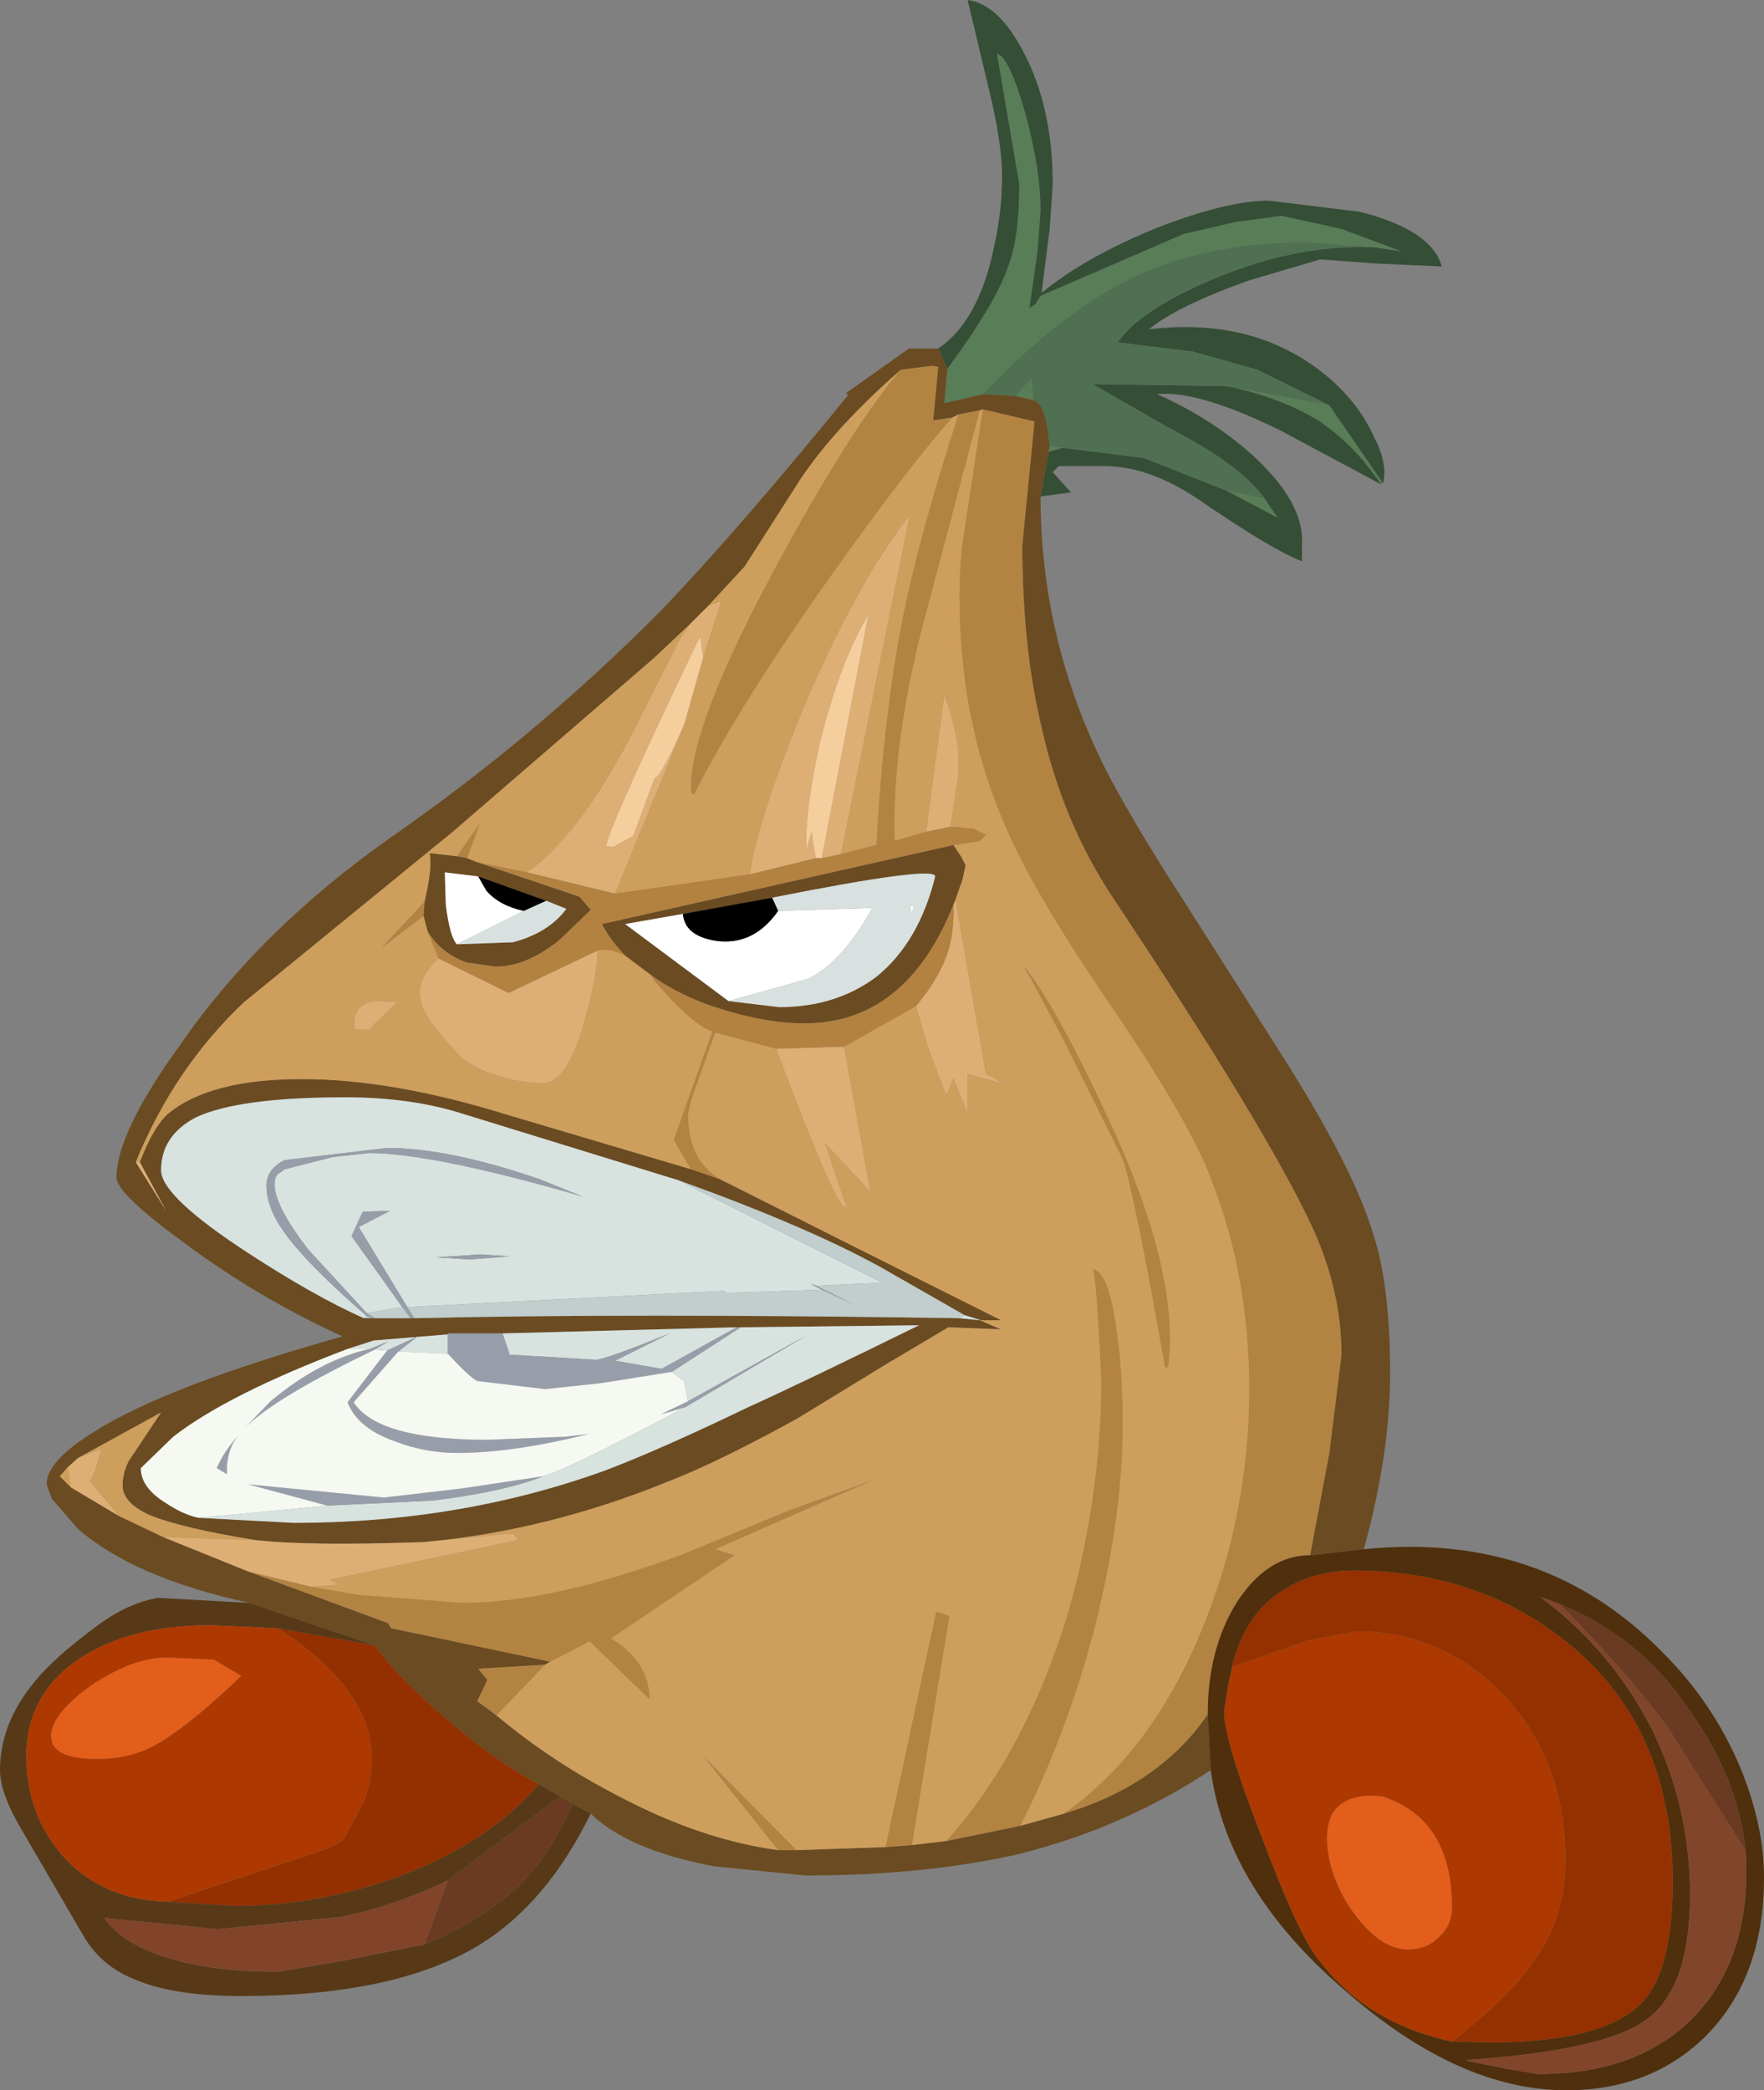<?xml version="1.0" encoding="UTF-8" standalone="no"?>
<svg xmlns:ffdec="https://www.free-decompiler.com/flash" xmlns:xlink="http://www.w3.org/1999/xlink" ffdec:objectType="shape" height="103.15px" width="87.05px" xmlns="http://www.w3.org/2000/svg">
  <rect width="100%" height="100%" fill="#808080" stroke="none"/>
  <g transform="matrix(1.0, 0.0, 0.0, 1.0, -7.15, 108.9)">
    <path d="M53.9 -90.7 Q56.3 -93.95 56.9 -95.75 57.45 -97.15 57.45 -99.8 L56.35 -106.25 Q56.95 -106.1 57.75 -103.3 58.5 -100.55 58.5 -98.5 L58.35 -96.5 57.95 -93.7 58.25 -93.9 58.5 -94.3 65.55 -97.35 68.15 -97.95 70.4 -98.25 73.35 -97.6 76.3 -96.5 74.9 -96.7 71.7 -96.95 Q66.9 -96.95 63.35 -95.35 59.65 -93.65 55.65 -89.45 L53.75 -89.0 53.9 -90.7 M72.75 -88.9 L75.4 -85.05 75.3 -85.0 Q73.95 -87.0 72.2 -88.15 70.5 -89.2 67.95 -89.8 L72.75 -88.9 M69.55 -84.3 L70.2 -83.35 67.65 -84.7 69.55 -84.3 M59.6 -86.8 L58.9 -86.6 58.95 -86.9 59.6 -86.8 M58.15 -89.15 L57.3 -89.35 58.05 -90.25 58.15 -89.15" fill="#597d57" fill-rule="evenodd" stroke="none"/>
    <path d="M74.9 -96.7 L76.3 -96.5 73.35 -97.6 70.4 -98.25 68.15 -97.95 65.55 -97.35 58.5 -94.3 58.25 -93.9 57.95 -93.7 58.35 -96.5 58.5 -98.5 Q58.5 -100.55 57.75 -103.3 56.95 -106.1 56.35 -106.25 L57.45 -99.8 Q57.45 -97.15 56.9 -95.75 56.3 -93.95 53.9 -90.7 L53.45 -91.7 Q55.45 -93.05 56.2 -96.7 56.6 -98.45 56.6 -100.2 56.6 -101.85 55.95 -104.5 L54.9 -108.9 Q56.45 -108.7 57.7 -106.25 59.1 -103.55 59.1 -99.8 L58.95 -97.6 58.55 -94.45 Q60.75 -96.25 64.35 -97.7 67.75 -99.0 69.75 -99.0 L74.25 -98.45 Q77.8 -97.55 78.3 -95.75 L75.0 -95.9 72.3 -96.1 68.75 -95.05 Q65.25 -93.8 63.85 -92.65 69.25 -93.3 72.85 -90.15 74.25 -88.9 74.95 -87.35 75.65 -86.0 75.4 -85.05 L72.75 -88.9 69.2 -90.65 66.0 -91.55 62.3 -92.0 Q63.4 -93.6 66.95 -95.1 71.05 -96.85 74.9 -96.7 M69.55 -84.3 Q68.4 -85.95 64.8 -87.8 L61.05 -89.95 67.6 -89.85 67.95 -89.8 Q70.5 -89.2 72.2 -88.15 73.95 -87.0 75.3 -85.0 L70.35 -87.65 Q66.3 -89.65 64.25 -89.45 66.95 -88.25 69.0 -86.4 71.55 -84.05 71.4 -82.0 L71.4 -81.2 Q69.95 -81.75 66.3 -84.25 63.85 -85.9 61.65 -85.9 L59.4 -85.9 59.1 -85.6 60.0 -84.6 58.5 -84.4 58.9 -86.6 59.6 -86.8 63.6 -86.3 67.65 -84.7 70.2 -83.35 69.55 -84.3" fill="#354e36" fill-rule="evenodd" stroke="none"/>
    <path d="M55.65 -89.45 Q59.65 -93.65 63.35 -95.35 66.9 -96.95 71.7 -96.95 L74.9 -96.7 Q71.05 -96.85 66.95 -95.1 63.4 -93.6 62.3 -92.0 L66.0 -91.55 69.2 -90.65 72.75 -88.9 67.95 -89.8 67.6 -89.85 61.05 -89.95 64.8 -87.8 Q68.4 -85.95 69.55 -84.3 L67.65 -84.7 63.6 -86.3 59.6 -86.8 58.95 -86.9 58.8 -88.0 Q58.6 -89.0 58.15 -89.15 L58.05 -90.25 57.3 -89.35 55.65 -89.45" fill="#4f7051" fill-rule="evenodd" stroke="none"/>
    <path d="M53.9 -90.7 L53.75 -89.0 55.65 -89.45 57.3 -89.35 58.15 -89.15 Q58.6 -89.0 58.8 -88.0 L58.95 -86.9 58.9 -86.6 58.5 -84.4 Q58.5 -77.4 61.65 -71.05 62.95 -68.5 65.5 -64.55 L70.65 -56.45 Q73.95 -51.2 74.9 -48.05 75.75 -45.5 75.75 -41.15 75.75 -37.15 74.45 -32.45 L71.8 -32.15 72.75 -37.2 73.35 -42.05 Q73.35 -45.15 71.95 -48.25 69.75 -53.05 62.1 -64.55 59.6 -68.3 58.55 -73.0 57.6 -76.95 57.6 -82.0 L58.2 -88.1 55.65 -88.7 55.5 -88.65 54.45 -88.45 54.15 -88.3 53.2 -88.15 53.45 -90.8 53.15 -90.85 51.6 -90.65 Q48.35 -87.8 46.65 -85.25 L43.9 -80.95 42.1 -79.0 41.25 -78.15 39.45 -76.45 29.55 -67.9 19.2 -59.45 Q15.75 -56.2 13.85 -51.55 L15.35 -49.15 14.05 -51.55 Q14.7 -53.25 15.4 -53.9 17.45 -55.65 22.05 -55.65 26.5 -55.65 32.15 -53.9 L41.25 -51.2 42.7 -50.7 Q49.65 -47.2 56.55 -43.75 L55.55 -43.75 54.75 -44.0 50.55 -46.4 Q46.9 -48.4 40.65 -50.65 L30.1 -53.9 Q27.5 -54.75 24.2 -54.75 18.9 -54.75 16.8 -53.75 15.1 -52.85 15.1 -51.15 15.1 -49.85 19.5 -47.0 22.65 -44.95 25.1 -43.85 L25.5 -43.85 25.65 -43.85 27.4 -43.85 27.6 -43.85 Q38.25 -44.1 54.5 -43.85 L55.5 -43.75 56.55 -43.3 53.95 -43.4 51.0 -41.65 46.5 -38.9 Q42.6 -36.75 40.15 -35.8 34.15 -33.35 28.05 -32.8 22.35 -32.6 19.75 -32.9 16.05 -33.5 14.5 -34.15 13.2 -34.75 13.2 -35.6 13.2 -36.2 13.5 -36.8 L15.1 -39.2 11.0 -36.95 10.5 -36.5 10.1 -36.05 10.65 -35.5 13.0 -34.1 15.2 -33.05 19.4 -31.35 26.3 -28.8 26.45 -28.55 34.3 -26.9 34.05 -26.75 30.75 -26.55 31.2 -26.0 30.7 -24.95 31.65 -24.25 Q34.45 -21.9 37.9 -20.15 41.85 -18.1 45.55 -17.6 L46.45 -17.6 50.85 -17.75 52.15 -17.85 53.85 -18.05 57.5 -18.8 59.65 -19.4 Q64.35 -20.8 66.75 -24.3 L66.9 -21.55 Q62.6 -18.7 57.4 -17.4 52.75 -16.35 46.9 -16.35 L42.4 -16.8 Q38.15 -17.6 36.3 -19.4 L35.4 -19.9 34.8 -20.25 33.75 -20.85 Q31.55 -22.0 29.1 -24.15 26.85 -26.05 25.65 -27.7 L19.45 -29.8 Q13.75 -31.05 11.0 -33.45 L9.7 -34.95 9.45 -35.65 Q9.45 -36.8 11.8 -38.25 15.35 -40.5 24.05 -42.95 19.8 -44.9 16.2 -47.6 12.9 -50.0 12.9 -50.8 12.9 -53.0 16.05 -57.35 19.95 -63.0 26.4 -67.55 33.6 -72.55 39.75 -78.75 43.5 -82.65 49.0 -89.4 L48.9 -89.5 52.0 -91.7 53.45 -91.7 53.9 -90.7 M54.2 -67.2 L54.6 -66.6 54.8 -66.2 54.65 -65.5 54.3 -64.5 54.2 -64.25 Q51.85 -58.4 46.85 -58.4 44.7 -58.4 42.0 -59.35 40.4 -59.95 39.25 -60.8 L38.05 -61.7 Q37.3 -62.45 36.85 -63.3 L54.2 -67.2 M45.25 -64.6 L40.85 -63.8 38.0 -63.3 43.1 -59.5 45.6 -59.2 Q48.4 -59.2 50.4 -60.7 52.5 -62.4 53.3 -65.65 53.3 -66.2 45.25 -64.6 M34.1 -64.45 L30.75 -65.65 29.1 -65.85 29.15 -64.25 Q29.35 -62.65 29.7 -62.3 L32.45 -62.4 Q34.2 -62.85 35.1 -64.05 L34.1 -64.45 M30.7 -66.35 L35.75 -64.65 36.3 -64.0 34.8 -62.55 Q33.15 -61.2 31.6 -61.2 L30.2 -61.4 Q28.9 -61.85 28.25 -62.95 L28.05 -63.7 28.1 -64.4 Q28.5 -66.1 28.35 -66.8 L29.7 -66.65 30.2 -66.55 30.7 -66.35 M24.35 -42.35 Q18.4 -40.1 15.7 -38.0 L14.1 -36.45 Q14.1 -35.5 15.3 -34.75 16.2 -34.15 16.95 -34.0 L21.65 -33.75 Q29.9 -33.75 37.05 -36.35 39.8 -37.4 44.05 -39.45 46.6 -40.6 52.5 -43.5 L43.7 -43.4 43.5 -43.4 31.95 -43.1 30.6 -43.1 29.3 -43.1 29.25 -43.05 25.6 -42.75 24.35 -42.35" fill="#6b4b21" fill-rule="evenodd" stroke="none"/>
    <path d="M51.6 -90.65 L53.15 -90.85 53.45 -90.8 53.2 -88.15 54.15 -88.3 Q52.0 -85.9 48.2 -80.55 43.65 -74.15 41.4 -69.7 41.25 -69.65 41.25 -70.1 41.25 -73.15 45.45 -80.95 49.15 -87.8 51.6 -90.65 M54.45 -88.45 L55.5 -88.65 52.65 -77.9 Q51.15 -72.0 51.3 -67.4 L50.4 -67.2 Q50.75 -73.7 51.75 -78.65 52.6 -82.75 54.45 -88.45 M55.65 -88.7 L58.2 -88.1 57.6 -82.0 Q57.6 -76.95 58.55 -73.0 59.6 -68.3 62.1 -64.55 69.75 -53.05 71.95 -48.25 73.35 -45.15 73.35 -42.05 L72.75 -37.2 71.8 -32.15 Q69.7 -32.15 68.2 -29.85 66.75 -27.55 66.75 -24.3 64.35 -20.8 59.65 -19.4 63.95 -22.4 66.45 -28.45 68.8 -34.15 68.8 -40.35 68.8 -46.35 66.6 -51.5 65.25 -54.5 61.65 -59.75 58.15 -64.9 56.8 -68.05 54.5 -73.25 54.5 -79.45 54.5 -81.35 54.75 -82.75 L55.65 -88.7 M57.5 -18.8 L53.85 -18.05 Q57.9 -22.55 60.0 -29.8 61.5 -35.35 61.5 -40.8 61.25 -46.25 61.05 -46.25 61.8 -46.25 62.2 -43.6 62.55 -41.45 62.55 -38.6 62.55 -34.1 61.2 -28.7 59.85 -23.45 57.5 -18.8 M52.15 -17.85 L50.85 -17.75 53.35 -29.35 53.6 -29.3 54.0 -29.15 52.15 -17.85 M46.45 -17.6 L45.55 -17.6 41.85 -22.25 46.45 -17.6 M31.65 -24.25 L30.7 -24.95 31.2 -26.0 30.75 -26.55 34.05 -26.75 31.65 -24.25 M34.3 -26.9 L26.45 -28.55 26.3 -28.8 19.4 -31.35 22.5 -30.6 24.8 -30.2 29.95 -29.8 Q34.5 -29.8 41.1 -32.3 L46.05 -34.35 50.2 -35.85 42.45 -32.45 43.4 -32.15 37.3 -28.05 Q39.2 -26.9 39.2 -25.05 L36.25 -27.9 34.3 -26.9 M42.7 -50.7 L41.25 -51.2 40.4 -52.65 42.3 -58.0 42.45 -57.95 41.25 -54.6 41.1 -53.9 Q41.1 -51.65 42.7 -50.7 M58.05 -60.55 L57.65 -61.25 Q59.15 -59.45 61.75 -53.9 65.4 -46.15 64.8 -41.45 L64.65 -41.4 Q63.1 -50.2 62.55 -51.7 L59.6 -57.65 58.05 -60.55 M30.2 -66.55 L29.7 -66.65 30.85 -68.3 30.2 -66.55 M28.1 -64.4 L28.05 -63.7 25.95 -62.1 28.1 -64.4" fill="#b38341" fill-rule="evenodd" stroke="none"/>
    <path d="M54.15 -88.3 L54.45 -88.45 Q52.6 -82.75 51.75 -78.65 50.75 -73.7 50.4 -67.2 L48.65 -66.75 52.05 -83.5 Q49.35 -80.0 46.75 -73.85 44.55 -68.45 44.15 -65.75 L37.5 -64.8 40.9 -73.1 41.85 -76.45 42.75 -79.25 42.1 -79.0 43.9 -80.95 46.65 -85.25 Q48.35 -87.8 51.6 -90.65 49.15 -87.8 45.45 -80.95 41.25 -73.15 41.25 -70.1 41.25 -69.65 41.4 -69.7 43.65 -74.15 48.2 -80.55 52.0 -85.9 54.15 -88.3 M55.5 -88.65 L55.65 -88.7 54.75 -82.75 Q54.5 -81.35 54.5 -79.45 54.5 -73.25 56.8 -68.05 58.15 -64.9 61.65 -59.75 65.25 -54.5 66.6 -51.5 68.8 -46.35 68.8 -40.35 68.8 -34.15 66.45 -28.45 63.95 -22.4 59.65 -19.4 L57.5 -18.8 Q59.85 -23.45 61.2 -28.7 62.55 -34.1 62.55 -38.6 62.55 -41.45 62.2 -43.6 61.8 -46.25 61.05 -46.25 61.25 -46.25 61.5 -40.8 61.5 -35.35 60.0 -29.8 57.9 -22.55 53.85 -18.05 L52.15 -17.85 54.0 -29.15 53.6 -29.3 53.35 -29.35 50.85 -17.75 46.45 -17.6 41.85 -22.25 45.55 -17.6 Q41.85 -18.1 37.9 -20.15 34.45 -21.9 31.65 -24.25 L34.05 -26.75 34.3 -26.9 36.25 -27.9 39.2 -25.05 Q39.2 -26.9 37.3 -28.05 L43.4 -32.15 42.45 -32.45 50.2 -35.85 46.05 -34.35 41.1 -32.3 Q34.5 -29.8 29.95 -29.8 L24.8 -30.2 22.5 -30.6 23.85 -30.7 23.45 -30.95 32.7 -32.9 32.5 -33.2 32.1 -33.2 30.6 -33.05 28.05 -32.8 Q34.15 -33.35 40.15 -35.8 42.6 -36.75 46.5 -38.9 L51.0 -41.65 53.95 -43.4 56.55 -43.3 55.5 -43.75 55.55 -43.75 56.55 -43.75 Q49.65 -47.2 42.7 -50.7 41.1 -51.65 41.1 -53.9 L41.25 -54.6 42.45 -57.95 45.45 -57.15 Q48.6 -48.75 48.9 -49.4 L47.85 -52.5 50.1 -50.1 48.8 -57.25 52.35 -59.25 52.95 -57.2 53.85 -54.85 54.2 -55.7 54.9 -53.95 54.9 -55.9 56.75 -55.4 55.8 -55.9 54.3 -64.5 54.65 -65.5 54.8 -66.2 54.6 -66.6 54.2 -67.2 55.5 -67.4 55.8 -67.7 55.2 -68.0 54.05 -68.1 54.45 -70.7 54.45 -71.75 Q54.3 -73.15 53.75 -74.6 L52.85 -67.85 51.3 -67.4 Q51.15 -72.0 52.65 -77.9 L55.5 -88.65 M15.2 -33.05 L13.0 -34.1 11.6 -35.8 11.85 -36.35 12.15 -37.4 11.0 -36.95 15.1 -39.2 13.5 -36.8 Q13.2 -36.2 13.2 -35.6 13.2 -34.75 14.5 -34.15 16.05 -33.5 19.75 -32.9 L15.2 -33.05 M10.65 -35.5 L10.1 -36.05 10.5 -36.5 10.65 -35.5 M41.25 -51.2 L32.15 -53.9 Q26.5 -55.65 22.05 -55.65 17.45 -55.65 15.4 -53.9 14.7 -53.25 14.05 -51.55 L13.85 -51.55 Q15.75 -56.2 19.2 -59.45 L29.55 -67.9 39.45 -76.45 41.25 -78.15 40.75 -77.45 38.85 -73.7 Q36.0 -67.85 33.15 -65.85 L30.7 -66.35 30.2 -66.55 30.85 -68.3 29.7 -66.65 28.35 -66.8 Q28.5 -66.1 28.1 -64.4 L25.95 -62.1 28.05 -63.7 28.25 -62.95 28.8 -61.6 Q27.35 -60.3 28.15 -58.9 28.6 -58.1 29.75 -56.9 30.1 -56.45 31.3 -55.95 32.7 -55.45 33.95 -55.45 35.15 -55.45 36.0 -58.55 36.6 -60.65 36.65 -62.0 37.3 -62.15 38.05 -61.7 L39.25 -60.8 39.45 -60.5 Q41.3 -58.35 42.3 -58.0 L40.4 -52.65 41.25 -51.2 M58.05 -60.55 L59.6 -57.65 62.55 -51.7 Q63.1 -50.2 64.65 -41.4 L64.8 -41.45 Q65.4 -46.15 61.75 -53.9 59.15 -59.45 57.65 -61.25 L58.05 -60.55 M25.35 -58.1 L26.75 -59.45 25.8 -59.5 Q24.5 -59.45 24.65 -58.1 L25.35 -58.1" fill="#ce9e5c" fill-rule="evenodd" stroke="none"/>
    <path d="M19.4 -31.35 L15.2 -33.05 19.75 -32.9 Q22.35 -32.6 28.05 -32.8 L30.6 -33.05 32.1 -33.2 32.5 -33.2 32.7 -32.9 23.45 -30.95 23.85 -30.7 22.5 -30.6 19.4 -31.35 M13.0 -34.1 L10.65 -35.5 10.5 -36.5 11.0 -36.95 12.15 -37.4 11.85 -36.35 11.6 -35.8 13.0 -34.1 M14.05 -51.55 L15.35 -49.15 13.85 -51.55 14.05 -51.55 M41.25 -78.15 L42.1 -79.0 42.75 -79.25 41.85 -76.45 41.7 -77.5 Q37.4 -68.55 37.05 -67.15 L37.4 -67.1 38.4 -67.65 39.45 -70.5 Q39.7 -70.45 40.9 -73.1 L37.5 -64.8 33.15 -65.85 Q36.0 -67.85 38.85 -73.7 L40.75 -77.45 41.25 -78.15 M52.85 -67.85 L53.75 -74.6 Q54.3 -73.15 54.45 -71.75 L54.45 -70.7 54.05 -68.1 52.85 -67.85 M54.3 -64.5 L55.8 -55.9 56.75 -55.4 54.9 -55.9 54.9 -53.95 54.2 -55.7 53.85 -54.85 52.95 -57.2 52.35 -59.25 Q53.4 -60.5 53.85 -61.7 54.25 -62.8 54.2 -64.25 L54.3 -64.5 M48.8 -57.25 L50.1 -50.1 47.85 -52.5 48.9 -49.4 Q48.6 -48.75 45.45 -57.15 L48.8 -57.25 M47.4 -66.55 L44.15 -65.75 Q44.55 -68.45 46.75 -73.85 49.35 -80.0 52.05 -83.5 L48.65 -66.75 47.7 -66.55 50.0 -78.55 Q48.6 -76.25 47.6 -72.2 46.85 -68.75 46.95 -67.0 L47.2 -67.85 47.4 -66.55 M28.8 -61.6 L32.25 -59.9 36.65 -62.0 Q36.6 -60.65 36.0 -58.55 35.15 -55.45 33.95 -55.45 32.7 -55.45 31.3 -55.95 30.1 -56.45 29.75 -56.9 28.6 -58.1 28.15 -58.9 27.35 -60.3 28.8 -61.6 M25.35 -58.1 L24.65 -58.1 Q24.5 -59.45 25.8 -59.5 L26.75 -59.45 25.35 -58.1" fill="#deaf74" fill-rule="evenodd" stroke="none"/>
    <path d="M40.9 -73.1 Q39.7 -70.45 39.45 -70.5 L38.4 -67.65 37.4 -67.1 37.05 -67.15 Q37.4 -68.55 41.7 -77.5 L41.85 -76.45 40.9 -73.1 M47.7 -66.55 L47.4 -66.55 47.2 -67.85 46.95 -67.0 Q46.85 -68.75 47.6 -72.2 48.6 -76.25 50.0 -78.55 L47.7 -66.55" fill="#f5ce9e" fill-rule="evenodd" stroke="none"/>
    <path d="M33.15 -65.85 L37.5 -64.8 44.15 -65.75 47.4 -66.55 47.7 -66.55 48.65 -66.75 50.4 -67.2 51.3 -67.4 52.85 -67.85 54.05 -68.1 55.2 -68.0 55.8 -67.7 55.5 -67.4 54.2 -67.2 36.85 -63.3 Q37.3 -62.45 38.05 -61.7 37.3 -62.15 36.65 -62.0 L32.25 -59.9 28.8 -61.6 28.25 -62.95 Q28.9 -61.85 30.2 -61.4 L31.6 -61.2 Q33.15 -61.2 34.8 -62.55 L36.3 -64.0 35.75 -64.65 30.7 -66.35 33.15 -65.85 M52.35 -59.25 L48.8 -57.25 45.45 -57.15 42.45 -57.95 42.3 -58.0 Q41.3 -58.35 39.45 -60.5 L39.25 -60.8 Q40.4 -59.95 42.0 -59.35 44.7 -58.4 46.85 -58.4 51.85 -58.4 54.2 -64.25 54.25 -62.8 53.85 -61.7 53.4 -60.5 52.35 -59.25" fill="#b38241" fill-rule="evenodd" stroke="none"/>
    <path d="M52.05 -64.2 L52.25 -64.2 52.15 -63.75 52.05 -64.2 M40.85 -63.8 Q40.95 -62.65 42.65 -62.45 44.4 -62.3 45.55 -63.95 L50.2 -64.1 Q48.75 -61.45 47.05 -60.6 L43.1 -59.5 38.0 -63.3 40.85 -63.8 M30.75 -65.65 L31.15 -64.95 Q31.8 -64.2 33.0 -63.95 L29.7 -62.3 Q29.35 -62.65 29.15 -64.25 L29.1 -65.85 30.75 -65.65" fill="#ffffff" fill-rule="evenodd" stroke="none"/>
    <path d="M52.05 -64.2 L52.15 -63.75 52.25 -64.2 52.05 -64.2 M45.55 -63.95 L45.25 -64.6 Q53.3 -66.2 53.3 -65.65 52.5 -62.4 50.4 -60.7 48.4 -59.2 45.6 -59.2 L43.1 -59.5 47.05 -60.6 Q48.75 -61.45 50.2 -64.1 L45.55 -63.95 M33.0 -63.95 L34.1 -64.45 35.1 -64.05 Q34.2 -62.85 32.45 -62.4 L29.7 -62.3 33.0 -63.95" fill="#d8e1df" fill-rule="evenodd" stroke="none"/>
    <path d="M45.25 -64.6 L45.55 -63.95 Q44.4 -62.3 42.65 -62.45 40.95 -62.65 40.85 -63.8 L45.25 -64.6 M34.1 -64.45 L33.0 -63.95 Q31.8 -64.2 31.15 -64.95 L30.75 -65.65 34.1 -64.45" fill="#000000" fill-rule="evenodd" stroke="none"/>
    <path d="M55.5 -43.75 L54.5 -43.85 54.75 -44.0 55.55 -43.75 55.5 -43.75 M25.1 -43.85 Q22.65 -44.95 19.5 -47.0 15.1 -49.85 15.1 -51.15 15.1 -52.85 16.8 -53.75 18.9 -54.75 24.2 -54.75 27.5 -54.75 30.1 -53.9 L40.65 -50.65 Q45.7 -48.1 50.7 -45.6 L47.45 -45.45 47.15 -45.55 47.7 -45.25 43.0 -45.1 42.9 -45.2 42.85 -45.2 27.25 -44.4 24.85 -48.35 26.4 -49.15 25.05 -49.1 24.5 -47.9 27.0 -44.4 25.25 -44.1 22.35 -47.25 Q20.7 -49.4 20.7 -50.45 20.7 -50.8 20.85 -50.95 L21.2 -51.2 23.55 -51.8 25.35 -52.0 Q28.4 -52.0 35.4 -50.0 L35.9 -49.85 33.8 -50.7 Q29.3 -52.25 26.25 -52.25 L21.2 -51.65 Q20.3 -51.2 20.3 -50.4 20.3 -49.35 21.1 -48.2 22.15 -46.65 25.25 -43.95 L25.1 -43.85 M32.35 -46.9 L30.85 -47.0 28.7 -46.85 30.35 -46.75 32.25 -46.9 32.35 -46.9 M29.25 -42.1 L26.8 -42.2 27.75 -42.95 26.25 -42.25 25.65 -42.3 26.3 -42.7 25.45 -42.35 24.35 -42.35 25.6 -42.75 29.25 -43.05 29.25 -42.1 M16.95 -34.0 L23.3 -34.6 28.5 -34.85 Q32.1 -35.3 33.95 -36.05 35.1 -36.35 40.95 -39.45 L46.95 -43.0 41.1 -39.75 40.9 -40.75 40.3 -41.2 43.7 -43.4 52.5 -43.5 Q46.6 -40.6 44.05 -39.45 39.8 -37.4 37.05 -36.35 29.9 -33.75 21.65 -33.75 L16.95 -34.0 M43.5 -43.4 L39.8 -41.35 37.5 -41.75 40.2 -43.1 Q37.0 -41.8 36.55 -41.8 L32.3 -42.05 31.95 -43.1 43.5 -43.4" fill="#d8e2df" fill-rule="evenodd" stroke="none"/>
    <path d="M27.6 -43.85 L27.4 -43.85 27.0 -44.4 24.5 -47.9 25.05 -49.1 26.4 -49.15 24.85 -48.35 27.25 -44.4 27.6 -43.85 M25.65 -43.85 L25.5 -43.85 25.25 -43.95 Q22.15 -46.65 21.1 -48.2 20.3 -49.35 20.3 -50.4 20.3 -51.2 21.2 -51.65 L26.25 -52.25 Q29.3 -52.25 33.8 -50.7 L35.9 -49.85 35.4 -50.0 Q28.4 -52.0 25.35 -52.0 L23.55 -51.8 21.2 -51.2 20.85 -50.95 Q20.7 -50.8 20.7 -50.45 20.7 -49.4 22.35 -47.25 L25.25 -44.1 25.65 -43.85 M32.35 -46.9 L32.25 -46.9 30.35 -46.75 28.7 -46.85 30.85 -47.0 32.35 -46.9 M40.3 -41.2 L36.85 -40.65 34.05 -40.35 30.7 -40.75 Q30.3 -40.95 29.25 -42.1 L29.25 -43.05 29.3 -43.1 30.6 -43.1 31.95 -43.1 32.3 -42.05 36.55 -41.8 Q37.0 -41.8 40.2 -43.1 L37.5 -41.75 39.8 -41.35 43.5 -43.4 43.7 -43.4 40.3 -41.2 M26.8 -42.2 L24.6 -39.7 Q25.8 -37.85 31.2 -37.85 L35.05 -38.0 36.3 -38.15 36.25 -38.15 Q32.5 -37.2 29.7 -37.2 28.15 -37.2 26.7 -37.75 24.8 -38.4 24.3 -39.7 L26.25 -42.25 27.75 -42.95 26.8 -42.2 M25.65 -42.3 Q20.65 -39.9 19.2 -38.4 L20.5 -39.75 Q22.95 -41.8 25.45 -42.35 L26.3 -42.7 25.65 -42.3 M23.3 -34.6 L19.4 -35.65 26.1 -35.0 29.95 -35.45 33.95 -36.05 Q32.1 -35.3 28.5 -34.85 L23.3 -34.6 M40.95 -39.45 L39.75 -39.1 41.1 -39.75 46.95 -43.0 40.95 -39.45 M47.7 -45.25 L47.15 -45.55 47.45 -45.45 49.45 -44.45 47.7 -45.25 M17.85 -36.45 Q18.15 -37.2 18.9 -38.05 18.3 -37.3 18.35 -36.15 L17.85 -36.45" fill="#989ea9" fill-rule="evenodd" stroke="none"/>
    <path d="M29.25 -42.1 Q30.3 -40.95 30.7 -40.75 L34.05 -40.35 36.85 -40.65 40.3 -41.2 40.9 -40.75 41.1 -39.75 39.75 -39.1 40.95 -39.45 Q35.1 -36.35 33.95 -36.05 L29.95 -35.45 26.1 -35.0 19.4 -35.65 23.3 -34.6 16.95 -34.0 Q16.2 -34.15 15.3 -34.75 14.1 -35.5 14.1 -36.45 L15.7 -38.0 Q18.4 -40.1 24.35 -42.35 L25.45 -42.35 Q22.95 -41.8 20.5 -39.75 L19.2 -38.4 Q20.65 -39.9 25.65 -42.3 L26.25 -42.25 24.3 -39.7 Q24.8 -38.4 26.7 -37.75 28.15 -37.2 29.7 -37.2 32.5 -37.2 36.25 -38.15 L36.3 -38.15 35.05 -38.0 31.2 -37.85 Q25.8 -37.85 24.6 -39.7 L26.8 -42.2 29.25 -42.1 M17.85 -36.45 L18.35 -36.15 Q18.3 -37.3 18.9 -38.05 18.15 -37.2 17.85 -36.45" fill="#f5f9f2" fill-rule="evenodd" stroke="none"/>
    <path d="M54.5 -43.85 Q38.25 -44.1 27.6 -43.85 L27.25 -44.4 42.85 -45.2 42.9 -45.2 43.0 -45.1 47.7 -45.25 49.45 -44.45 47.45 -45.45 50.7 -45.6 Q45.7 -48.1 40.65 -50.65 46.9 -48.4 50.55 -46.4 L54.75 -44.0 54.5 -43.85 M27.4 -43.85 L25.65 -43.85 25.25 -44.1 27.0 -44.4 27.4 -43.85 M25.5 -43.85 L25.1 -43.85 25.25 -43.95 25.5 -43.85" fill="#c1cecd" fill-rule="evenodd" stroke="none"/>
    <path d="M25.65 -27.7 Q26.85 -26.05 29.1 -24.15 31.55 -22.0 33.75 -20.85 31.0 -17.7 26.25 -16.1 22.55 -14.85 18.8 -14.85 L15.4 -15.05 21.9 -17.2 Q23.95 -17.85 24.15 -18.2 L25.1 -20.0 Q25.5 -21.0 25.5 -22.1 25.5 -25.55 20.85 -28.55 L25.65 -27.7" fill="#943000" fill-rule="evenodd" stroke="none"/>
    <path d="M19.45 -29.8 L25.65 -27.7 20.85 -28.55 17.55 -28.7 Q13.5 -28.7 11.0 -27.0 8.45 -25.25 8.45 -22.25 8.45 -19.25 10.4 -17.15 12.3 -15.15 15.4 -15.05 L18.8 -14.85 Q22.55 -14.85 26.25 -16.1 31.0 -17.7 33.75 -20.85 L34.8 -20.25 29.25 -16.1 Q26.5 -14.8 23.95 -14.3 L17.9 -13.7 12.3 -14.25 Q12.9 -13.4 14.0 -12.85 16.5 -11.6 20.85 -11.6 L24.1 -12.15 28.1 -12.95 Q30.95 -14.15 32.7 -15.8 34.3 -17.35 35.4 -19.9 L36.3 -19.4 Q34.15 -15.0 30.85 -12.95 26.7 -10.4 19.05 -10.4 15.75 -10.4 13.85 -11.2 12.15 -11.85 11.25 -13.4 L8.25 -18.55 Q7.15 -20.4 7.15 -21.55 7.15 -23.85 8.85 -25.9 9.8 -27.1 12.05 -28.75 13.5 -29.8 14.95 -30.05 L19.45 -29.8" fill="#573918" fill-rule="evenodd" stroke="none"/>
    <path d="M20.85 -28.55 Q25.5 -25.55 25.5 -22.1 25.5 -21.0 25.1 -20.0 L24.15 -18.2 Q23.95 -17.85 21.9 -17.2 L15.4 -15.05 Q12.3 -15.15 10.4 -17.15 8.45 -19.25 8.45 -22.25 8.45 -25.25 11.0 -27.0 13.5 -28.7 17.55 -28.7 L20.85 -28.55 M19.05 -26.2 L17.7 -27.0 15.4 -27.1 Q14.1 -27.1 12.6 -26.3 11.2 -25.55 10.35 -24.6 9.45 -23.6 9.75 -22.85 10.1 -22.1 11.95 -22.1 13.45 -22.1 14.65 -22.7 16.35 -23.6 19.05 -26.2 M67.95 -26.65 L71.7 -27.95 74.1 -28.4 Q78.25 -28.4 81.25 -25.35 84.4 -22.1 84.4 -17.15 84.4 -14.45 83.1 -12.5 81.9 -10.55 78.8 -8.15 74.6 -9.05 72.25 -12.15 71.25 -13.35 69.45 -18.15 67.55 -23.0 67.55 -24.45 L67.75 -25.7 67.95 -26.65 M72.9 -19.4 Q72.4 -18.4 72.85 -16.75 73.3 -15.2 74.4 -13.95 75.5 -12.7 76.65 -12.7 77.55 -12.7 78.15 -13.3 78.8 -13.9 78.8 -14.75 78.8 -19.15 75.35 -20.25 73.55 -20.45 72.9 -19.4" fill="#ad3900" fill-rule="evenodd" stroke="none"/>
    <path d="M19.05 -26.2 Q16.35 -23.6 14.65 -22.7 13.45 -22.1 11.95 -22.1 10.1 -22.1 9.75 -22.85 9.45 -23.6 10.35 -24.6 11.2 -25.55 12.6 -26.3 14.1 -27.1 15.4 -27.1 L17.7 -27.0 19.05 -26.2 M72.9 -19.4 Q73.55 -20.45 75.35 -20.25 78.8 -19.15 78.8 -14.75 78.8 -13.9 78.15 -13.3 77.55 -12.7 76.65 -12.7 75.5 -12.7 74.4 -13.95 73.3 -15.2 72.85 -16.75 72.4 -18.4 72.9 -19.4" fill="#e35d1b" fill-rule="evenodd" stroke="none"/>
    <path d="M28.1 -12.95 L24.1 -12.15 20.85 -11.6 Q16.5 -11.6 14.0 -12.85 12.9 -13.4 12.3 -14.25 L17.9 -13.7 23.95 -14.3 Q26.5 -14.8 29.25 -16.1 L28.1 -12.95" fill="#814429" fill-rule="evenodd" stroke="none"/>
    <path d="M34.8 -20.25 L35.4 -19.9 Q34.3 -17.35 32.7 -15.8 30.95 -14.15 28.1 -12.95 L29.25 -16.1 34.8 -20.25 M93.3 -17.55 L89.45 -23.65 Q87.25 -26.6 84.1 -29.75 88.1 -28.15 90.6 -24.4 92.95 -21.05 93.3 -17.55" fill="#6a3b22" fill-rule="evenodd" stroke="none"/>
    <path d="M67.95 -26.65 Q68.55 -29.25 70.5 -30.45 72.0 -31.4 73.95 -31.4 79.95 -31.4 84.3 -28.0 89.7 -23.8 89.7 -16.05 89.7 -11.75 88.25 -10.15 86.4 -8.1 80.55 -8.1 L78.8 -8.15 Q81.9 -10.55 83.1 -12.5 84.4 -14.45 84.4 -17.15 84.4 -22.1 81.25 -25.35 78.25 -28.4 74.1 -28.4 L71.7 -27.95 67.95 -26.65" fill="#953100" fill-rule="evenodd" stroke="none"/>
    <path d="M71.8 -32.15 L74.45 -32.45 Q83.4 -33.35 89.25 -27.3 91.65 -24.9 93.0 -21.75 94.2 -18.85 94.2 -16.25 94.2 -11.25 91.25 -8.35 88.55 -5.75 84.45 -5.75 79.15 -5.75 73.55 -10.65 67.7 -15.65 66.9 -21.55 L66.75 -24.3 Q66.75 -27.55 68.2 -29.85 69.7 -32.15 71.8 -32.15 M78.8 -8.15 L80.55 -8.1 Q86.4 -8.1 88.25 -10.15 89.7 -11.75 89.7 -16.05 89.7 -23.8 84.3 -28.0 79.95 -31.4 73.95 -31.4 72.0 -31.4 70.5 -30.45 68.55 -29.25 67.95 -26.65 L67.75 -25.7 67.55 -24.45 Q67.55 -23.0 69.45 -18.15 71.25 -13.35 72.25 -12.15 74.6 -9.05 78.8 -8.15 M84.1 -29.75 L83.15 -30.1 Q86.65 -27.5 88.65 -23.6 90.55 -19.75 90.55 -15.4 90.55 -10.75 88.35 -9.2 86.25 -7.7 79.55 -7.25 L79.55 -7.2 81.55 -6.8 83.05 -6.55 Q88.2 -6.55 90.95 -9.6 93.6 -12.55 93.3 -17.55 92.95 -21.05 90.6 -24.4 88.1 -28.15 84.1 -29.75" fill="#4f2f0c" fill-rule="evenodd" stroke="none"/>
    <path d="M93.3 -17.55 Q93.6 -12.55 90.95 -9.6 88.2 -6.55 83.05 -6.55 L81.55 -6.8 79.55 -7.2 79.55 -7.25 Q86.25 -7.7 88.35 -9.2 90.55 -10.75 90.55 -15.4 90.55 -19.75 88.65 -23.6 86.65 -27.5 83.15 -30.1 L84.1 -29.75 Q87.25 -26.6 89.45 -23.65 L93.3 -17.55" fill="#814529" fill-rule="evenodd" stroke="none"/>
  </g>
</svg>

